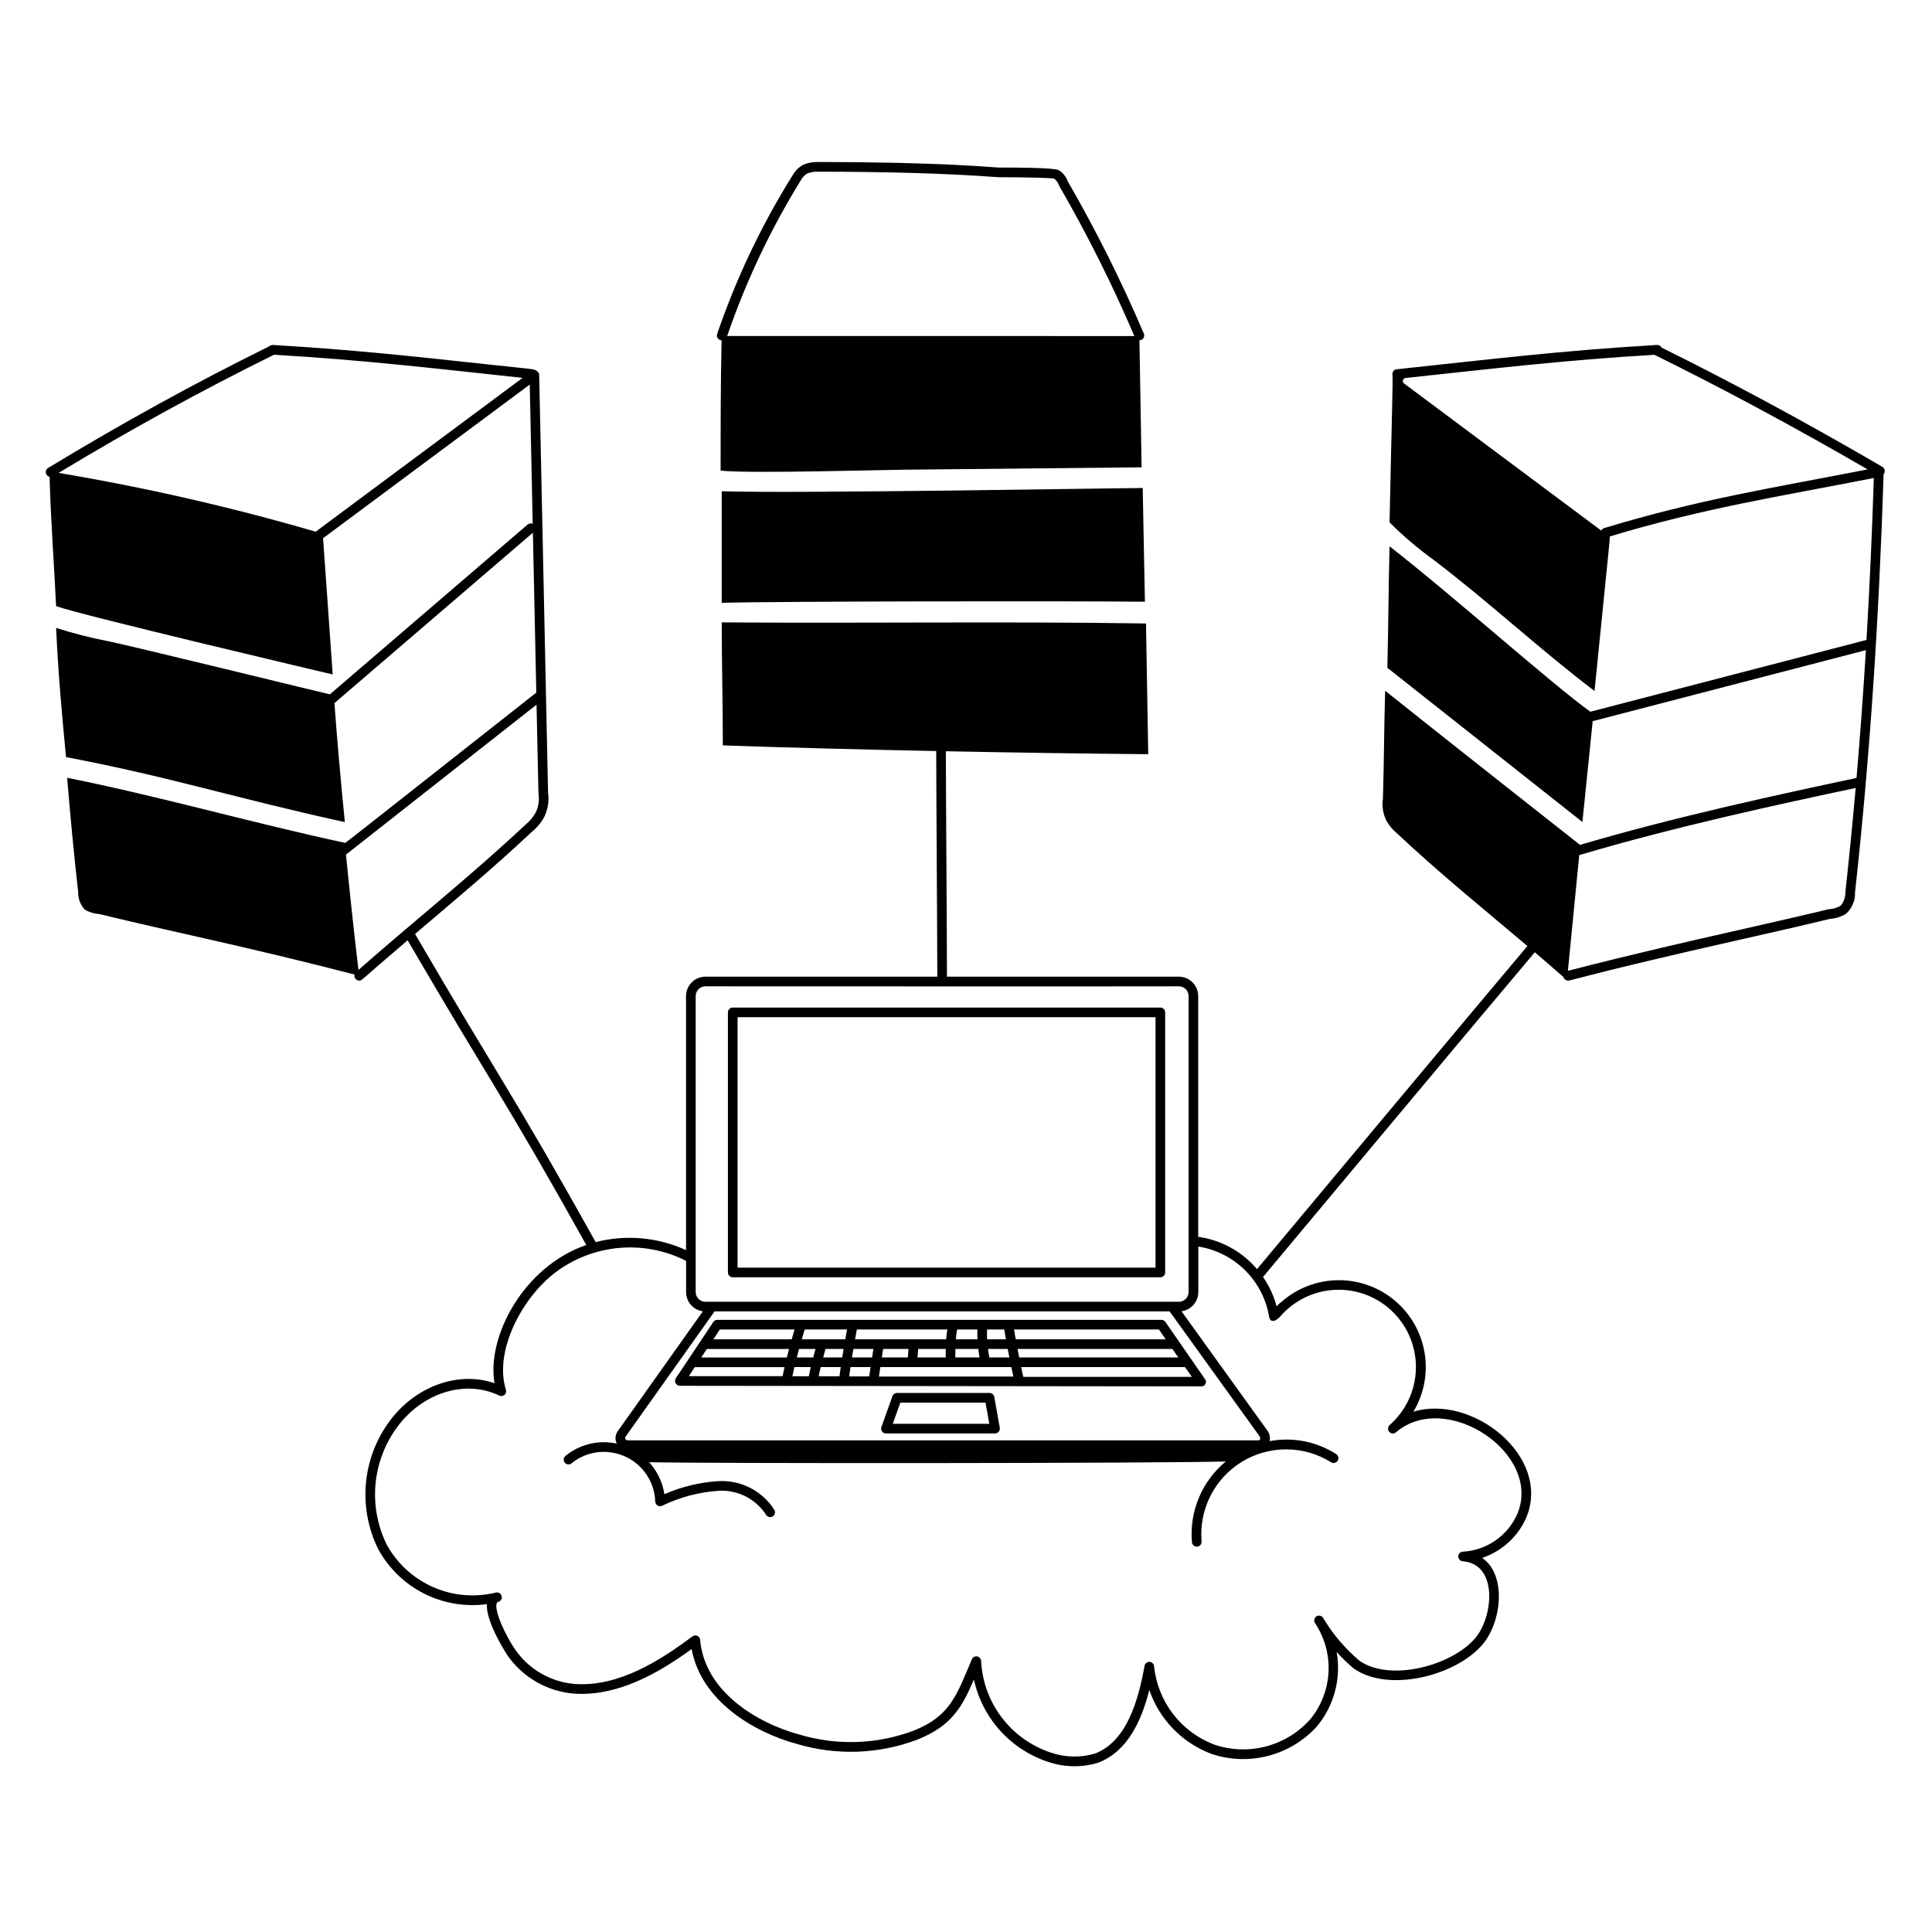 <svg width="481" height="481" viewBox="0 0 481 481" fill="none" xmlns="http://www.w3.org/2000/svg">
<path d="M182.427 317.997H288.883C289.202 317.997 289.507 317.871 289.732 317.646C289.957 317.421 290.083 317.115 290.083 316.797V252.045C290.083 251.727 289.957 251.422 289.732 251.197C289.507 250.972 289.202 250.845 288.883 250.845H182.427C182.108 250.845 181.803 250.972 181.578 251.197C181.353 251.422 181.227 251.727 181.227 252.045V316.797C181.227 317.115 181.353 317.421 181.578 317.646C181.803 317.871 182.108 317.997 182.427 317.997ZM183.627 253.245H287.683V315.597H183.627V253.245Z" fill="black"/>
<path d="M247.536 347.786C247.487 347.509 247.341 347.258 247.125 347.077C246.91 346.897 246.637 346.797 246.355 346.797H223.315C223.068 346.797 222.826 346.874 222.624 347.017C222.422 347.159 222.268 347.361 222.185 347.594L219.442 355.274C219.377 355.455 219.357 355.649 219.383 355.84C219.409 356.03 219.481 356.212 219.591 356.369C219.702 356.526 219.849 356.654 220.02 356.743C220.19 356.831 220.38 356.877 220.572 356.877H247.733C247.908 356.877 248.082 356.839 248.241 356.764C248.4 356.69 248.54 356.582 248.653 356.447C248.765 356.313 248.847 356.155 248.892 355.986C248.937 355.816 248.945 355.639 248.914 355.466L247.536 347.786ZM222.267 354.48L224.153 349.2H245.359L246.303 354.48H222.267Z" fill="black"/>
<path d="M169.255 345.014L299.033 345.16C299.248 345.18 299.463 345.137 299.654 345.036C299.844 344.935 300.002 344.781 300.106 344.593C300.211 344.404 300.258 344.19 300.243 343.975C300.227 343.76 300.15 343.554 300.019 343.382L290.143 329.114C290.033 328.954 289.886 328.824 289.714 328.733C289.542 328.643 289.351 328.596 289.157 328.596H178.587C178.389 328.596 178.195 328.644 178.021 328.737C177.847 328.83 177.698 328.964 177.588 329.129L168.259 343.123C168.141 343.306 168.074 343.517 168.065 343.734C168.055 343.951 168.103 344.167 168.205 344.36C168.306 344.552 168.457 344.714 168.641 344.829C168.826 344.944 169.038 345.008 169.255 345.014ZM172.98 340.368H195.317C195.147 341.126 194.986 341.86 194.837 342.616H171.497L172.98 340.368ZM175.992 335.848H196.447C196.255 336.554 196.071 337.261 195.893 337.968H174.579L175.992 335.848ZM210.891 330.986C210.742 331.786 210.593 332.604 210.444 333.439H199.613C199.848 332.618 200.088 331.8 200.333 330.986H210.891ZM235.851 330.986C235.719 331.773 235.627 332.596 235.567 333.439H212.883C213.031 332.604 213.183 331.783 213.329 330.986H235.851ZM243.339 330.986C243.315 331.824 243.319 332.637 243.355 333.439H237.977C238.036 332.616 238.14 331.797 238.289 330.986H243.339ZM250.011 330.986C250.155 331.799 250.3 332.616 250.447 333.439H245.755C245.717 332.642 245.715 331.831 245.741 330.986H250.011ZM293.352 337.958H253.74C253.601 337.251 253.465 336.544 253.332 335.839H291.888L293.352 337.958ZM251.292 337.958H246.319C246.175 337.238 246.06 336.53 245.969 335.839H250.879C251.019 336.551 251.157 337.261 251.295 337.968L251.292 337.958ZM211.419 342.674C211.519 341.906 211.625 341.131 211.74 340.358H216.751L216.396 342.674H211.419ZM203.823 342.657C203.971 341.887 204.144 341.121 204.329 340.358H209.314C209.201 341.128 209.098 341.892 208.999 342.657H203.823ZM197.283 342.643C197.434 341.884 197.599 341.119 197.777 340.358H201.857C201.682 341.112 201.519 341.87 201.377 342.643H197.283ZM205.505 335.839H210.027C209.907 336.54 209.787 337.248 209.679 337.958H204.948C204.989 337.814 205.363 336.403 205.519 335.848L205.505 335.839ZM235.435 337.958H228.432L228.595 335.839H235.462C235.445 336.561 235.44 337.272 235.438 337.968L235.435 337.958ZM237.859 335.839H243.552C243.636 336.535 243.744 337.238 243.876 337.958H237.838C237.84 337.269 237.845 336.559 237.862 335.848L237.859 335.839ZM226.023 337.958H219.543L219.867 335.839H226.181L226.023 337.958ZM217.119 337.958H212.112C212.225 337.238 212.352 336.54 212.463 335.839H217.447L217.119 337.958ZM219.178 340.358H251.775C251.943 341.157 252.115 341.92 252.293 342.72H218.823L219.178 340.358ZM203.023 335.839C202.932 336.187 202.558 337.596 202.464 337.958H198.37C198.552 337.252 198.742 336.544 198.936 335.839H203.023ZM254.755 342.799C254.573 341.997 254.398 341.152 254.227 340.351H295.015L296.741 342.799H254.755ZM290.223 333.439H252.888C252.739 332.618 252.593 331.8 252.449 330.986H288.528L290.223 333.439ZM179.227 330.986H197.825C197.588 331.799 197.348 332.616 197.105 333.439H177.593L179.227 330.986Z" fill="black"/>
<path d="M468.953 118.046C469.067 117.913 469.151 117.756 469.198 117.586C469.245 117.417 469.255 117.24 469.226 117.066C469.197 116.893 469.13 116.728 469.03 116.584C468.93 116.439 468.8 116.318 468.648 116.229C449.448 105.043 431.448 95.328 413.688 86.548C413.587 86.335 413.424 86.157 413.219 86.038C413.015 85.92 412.779 85.867 412.543 85.886C412.271 85.869 411.997 85.885 411.727 85.934C388.519 87.307 370.87 89.474 347.736 91.934C347.42 91.967 347.13 92.125 346.93 92.372C346.729 92.619 346.635 92.935 346.668 93.252C346.834 94.836 346.474 104.462 345.948 130.063C349.361 133.45 353.03 136.569 356.923 139.392C370.642 149.817 383.263 161.616 396.982 172.032C401.119 130.752 400.915 133.792 400.654 133.598C424.207 126.496 442.277 123.758 466.519 119.004C466.071 132.864 465.463 146.272 464.691 159.324L395.952 177.194C386.611 170.536 362.074 148.584 345.948 136.01C345.675 146.436 345.675 155.834 345.399 166.25C345.399 166.25 380.794 194.236 393.963 204.65L396.523 179.546L464.542 161.863C463.882 172.684 463.102 183.273 462.211 193.687C444.067 197.546 417.382 203.256 393.372 210.345C393.372 210.345 359.943 184.044 344.854 171.972C344.578 181.3 344.578 189.429 344.304 198.758C344.016 200.628 344.303 202.541 345.127 204.244C345.817 205.512 346.749 206.63 347.871 207.537C358.431 217.464 369.315 226.257 380.271 235.528C368.441 249.516 312.951 315.972 312.951 315.972C309.23 311.576 304.016 308.71 298.311 307.924V247.924C298.294 246.666 297.786 245.463 296.896 244.573C296.006 243.684 294.803 243.177 293.544 243.16H235.759C235.759 233.292 235.493 196.723 235.486 187.034C253.279 187.384 270.946 187.639 285.867 187.771L285.317 155.224C249.924 154.675 214.805 155.224 179.686 154.948C179.686 165.374 179.959 174.868 179.959 185.575C195.648 186.127 214.371 186.607 233.086 186.986C233.086 196.699 233.352 233.306 233.359 243.16H175.567C174.309 243.177 173.106 243.684 172.216 244.573C171.325 245.463 170.818 246.666 170.801 247.924V311.236C163.753 308.012 155.811 307.309 148.306 309.244C127.296 271.564 124.975 269.644 103.33 232.519C113.059 224.263 123.046 215.908 132.389 207.115C133.661 206.098 134.714 204.835 135.487 203.402C136.415 201.53 136.75 199.419 136.447 197.352L134.239 93.367C134.22 92.517 133.32 92.052 132.543 91.927C131.532 91.768 128.772 91.514 120.475 90.616C102.756 88.696 87.432 87.033 68.283 85.91C68.016 85.863 67.742 85.879 67.481 85.955C67.221 86.031 66.982 86.166 66.783 86.349C48.38 95.44 30.439 105.309 11.969 116.508C11.764 116.633 11.601 116.817 11.502 117.035C11.402 117.254 11.371 117.498 11.411 117.735C11.452 117.972 11.563 118.191 11.729 118.364C11.896 118.537 12.111 118.656 12.346 118.706C12.646 129.76 13.433 139.771 13.963 150.902C20.055 153.148 82.589 167.858 82.829 167.913C82.032 156.211 81.233 145.634 80.429 133.999L131.89 95.743L132.624 130.404C132.418 130.313 132.19 130.283 131.967 130.316C131.745 130.349 131.536 130.444 131.364 130.591L82.131 172.867C81.084 172.658 32.347 160.716 26.861 159.619C22.501 158.779 18.195 157.679 13.966 156.326C14.513 167.846 15.336 176.966 16.436 188.486C42.528 193.456 58.51 198.693 85.851 204.674C84.819 194.1 84.029 185.404 83.254 175.056L132.672 132.628L133.519 172.437C83.48 211.812 85.877 210.067 85.856 209.827C62.816 204.888 40.035 198.307 16.714 193.639C17.537 203.517 18.36 212.193 19.457 222.072C19.414 223.693 20.005 225.268 21.104 226.461C22.186 227.111 23.41 227.487 24.67 227.558C43.603 232.156 61.471 235.689 88.27 242.623C88.224 242.8 88.219 242.986 88.255 243.166C88.292 243.345 88.37 243.514 88.482 243.659C88.594 243.804 88.738 243.922 88.903 244.002C89.067 244.083 89.248 244.125 89.431 244.125C90.192 244.125 89.211 244.54 101.484 234.103C122.897 270.801 125.383 273.05 145.966 309.957C130.397 315.302 121.133 332.704 123.111 344.364C114.535 341.44 104.439 344.69 97.817 352.749C94.127 357.306 91.819 362.824 91.167 368.651C90.515 374.478 91.546 380.37 94.138 385.629C96.722 390.398 100.697 394.267 105.533 396.722C110.37 399.177 115.84 400.101 121.215 399.372C120.893 403.814 126.235 411.981 126.327 412.111C128.209 414.817 130.665 417.075 133.52 418.724C136.375 420.372 139.558 421.371 142.843 421.648C153.852 422.428 164.151 416.407 172.195 410.551C174.523 423.408 187.627 431.308 198.574 434.227C208.384 437.117 218.87 436.717 228.432 433.089C236.94 429.686 239.539 424.994 242.467 418.135C243.488 422.838 245.713 427.196 248.923 430.782C252.133 434.368 256.219 437.059 260.782 438.592C264.859 440.014 269.283 440.106 273.415 438.854C280.774 436.008 284.215 428.376 286.135 420.739C287.384 424.378 289.424 427.696 292.11 430.452C294.795 433.208 298.058 435.334 301.663 436.677C306.247 438.202 311.176 438.356 315.846 437.12C320.515 435.883 324.722 433.311 327.951 429.717C330.035 427.176 331.545 424.215 332.379 421.036C333.213 417.858 333.35 414.536 332.782 411.3C334.109 412.757 335.53 414.127 337.035 415.401C345.739 421.5 362.475 417.204 369.087 409.437C373.827 403.917 375.209 392.119 369.005 387.866C371.434 387.054 373.665 385.743 375.557 384.016C377.448 382.29 378.956 380.186 379.985 377.841C386.333 362.601 366.497 346.977 351.883 351.472C354.531 347.06 355.519 341.848 354.668 336.772C353.818 331.697 351.185 327.091 347.243 323.783C343.302 320.475 338.31 318.681 333.164 318.723C328.018 318.765 323.056 320.641 319.169 324.014C318.69 324.377 318.241 324.778 317.827 325.214C317.123 322.609 315.98 320.142 314.448 317.92C314.448 317.92 370.287 251.054 382.107 237.081C384.486 239.105 386.865 241.162 389.244 243.252C389.314 243.504 389.465 243.727 389.673 243.886C389.882 244.045 390.136 244.132 390.399 244.132C391.359 244.132 395.376 242.493 433.795 233.812C441.279 232.132 448.351 230.52 455.578 228.772C456.97 228.676 458.322 228.259 459.526 227.553C460.285 226.893 460.886 226.072 461.285 225.149C461.684 224.226 461.871 223.225 461.832 222.22C465.679 187.26 467.839 152.774 468.953 118.046ZM14.59 117.734C32.648 106.838 50.213 97.204 68.235 88.315C90.763 89.642 107.928 91.706 130.116 94.075C76.4 134.011 78.85 132.141 78.639 132.384C57.593 126.257 36.207 121.365 14.59 117.734ZM89.244 241.478C88.071 231.535 87.084 222.429 86.139 212.767L133.579 175.44L134.059 197.546C134.315 199.144 134.085 200.782 133.397 202.248C132.762 203.418 131.899 204.45 130.86 205.284C117.439 217.884 103.176 229.226 89.244 241.478ZM175.567 245.558C191.359 245.558 278.047 245.606 293.547 245.558C294.169 245.573 294.762 245.827 295.202 246.267C295.643 246.707 295.897 247.3 295.913 247.922V321.729C295.898 322.352 295.644 322.945 295.203 323.386C294.763 323.826 294.169 324.08 293.547 324.096H175.567C174.945 324.08 174.352 323.826 173.911 323.386C173.47 322.945 173.216 322.352 173.201 321.729V247.929C173.217 247.307 173.471 246.714 173.912 246.274C174.352 245.834 174.945 245.58 175.567 245.565V245.558ZM177.893 326.496H291.199L313.594 357.59C313.834 358.07 313.834 358.598 313.296 358.598H156.363C155.643 358.598 155.535 357.991 155.695 357.746L177.893 326.496ZM318.835 327.638C320.572 325.663 322.695 324.064 325.074 322.942C327.452 321.82 330.036 321.198 332.665 321.113C335.293 321.029 337.912 321.485 340.357 322.452C342.803 323.42 345.024 324.879 346.883 326.739C348.743 328.599 350.201 330.821 351.168 333.267C352.134 335.713 352.589 338.331 352.504 340.96C352.419 343.589 351.796 346.172 350.673 348.55C349.549 350.928 347.951 353.051 345.975 354.787C345.736 354.997 345.591 355.294 345.571 355.612C345.551 355.93 345.658 356.242 345.869 356.481C346.08 356.72 346.377 356.865 346.694 356.885C347.012 356.905 347.325 356.797 347.563 356.587C360.003 345.924 384.043 361.855 377.772 376.884C376.612 379.546 374.737 381.835 372.356 383.499C369.975 385.162 367.181 386.134 364.282 386.308C363.964 386.302 363.656 386.423 363.427 386.644C363.197 386.864 363.065 387.167 363.059 387.486C363.053 387.804 363.174 388.111 363.394 388.341C363.615 388.57 363.918 388.702 364.236 388.708C372.999 389.428 371.82 402.544 367.26 407.86C361.387 414.758 346.047 418.768 338.496 413.486C335.176 410.707 332.312 407.425 330.007 403.759C329.806 403.428 329.609 403.096 329.395 402.768C329.223 402.507 328.955 402.324 328.649 402.257C328.343 402.191 328.023 402.247 327.758 402.414C327.492 402.58 327.303 402.843 327.229 403.147C327.155 403.452 327.203 403.773 327.363 404.042C327.555 404.366 327.761 404.683 327.958 405.002C330.081 408.572 331.046 412.712 330.72 416.852C330.394 420.993 328.792 424.93 326.136 428.124C323.228 431.355 319.442 433.669 315.24 434.784C311.038 435.899 306.602 435.766 302.475 434.402C298.371 432.888 294.776 430.251 292.099 426.792C289.421 423.333 287.77 419.192 287.333 414.84C287.308 414.55 287.178 414.28 286.969 414.079C286.759 413.877 286.484 413.759 286.193 413.746C285.903 413.732 285.618 413.824 285.39 414.005C285.163 414.186 285.009 414.443 284.957 414.729C283.404 423.273 280.591 433.48 272.64 436.569C269.011 437.646 265.135 437.557 261.559 436.315C256.718 434.695 252.477 431.652 249.391 427.585C246.305 423.517 244.517 418.614 244.26 413.515C244.247 413.243 244.142 412.984 243.962 412.78C243.782 412.576 243.539 412.439 243.271 412.392C243.003 412.345 242.727 412.39 242.489 412.519C242.25 412.649 242.062 412.856 241.956 413.107C238.162 422.088 236.571 427.228 227.556 430.838C218.476 434.274 208.521 434.646 199.21 431.896C188.41 429.016 175.423 421.096 174.307 408.259C174.29 408.045 174.215 407.839 174.09 407.664C173.966 407.489 173.797 407.351 173.601 407.263C173.405 407.175 173.188 407.142 172.975 407.167C172.762 407.191 172.559 407.272 172.387 407.402C164.467 413.344 153.946 420.086 143.031 419.239C140.097 418.993 137.253 418.101 134.704 416.628C132.155 415.155 129.963 413.136 128.285 410.716C126.154 407.678 122.926 401.116 123.677 399.132C123.7 399.052 123.745 398.98 123.808 398.925C123.87 398.871 123.948 398.836 124.03 398.824C124.338 398.745 124.603 398.547 124.765 398.273C124.927 398 124.974 397.672 124.895 397.364C124.816 397.056 124.618 396.791 124.344 396.629C124.07 396.467 123.743 396.42 123.435 396.499C118.215 397.777 112.719 397.294 107.803 395.123C102.887 392.953 98.826 389.217 96.255 384.499C93.883 379.658 92.945 374.239 93.552 368.882C94.158 363.525 96.285 358.454 99.68 354.266C106.159 346.372 116.287 343.567 124.294 347.452C124.505 347.554 124.741 347.591 124.972 347.561C125.204 347.53 125.422 347.432 125.599 347.279C125.776 347.126 125.905 346.924 125.969 346.699C126.033 346.474 126.029 346.236 125.959 346.012C122.955 336.482 129.845 323.251 138.175 316.864C142.79 313.357 148.298 311.219 154.071 310.696C159.843 310.173 165.646 311.286 170.815 313.908V321.748C170.832 322.905 171.262 324.018 172.028 324.885C172.794 325.752 173.845 326.316 174.991 326.474L153.732 356.407C153.442 356.849 153.273 357.359 153.243 357.887C153.213 358.415 153.323 358.942 153.562 359.414C151.343 358.924 149.043 358.943 146.832 359.469C144.622 359.996 142.56 361.017 140.801 362.455C140.676 362.554 140.573 362.676 140.496 362.816C140.419 362.955 140.37 363.108 140.353 363.266C140.336 363.425 140.351 363.585 140.396 363.737C140.442 363.89 140.517 364.032 140.618 364.155C140.718 364.278 140.842 364.38 140.983 364.455C141.124 364.529 141.277 364.575 141.436 364.59C141.594 364.605 141.754 364.588 141.906 364.54C142.058 364.492 142.199 364.415 142.32 364.312C143.635 363.236 145.154 362.437 146.786 361.964C148.417 361.49 150.128 361.352 151.815 361.557C154.854 361.905 157.668 363.332 159.744 365.578C161.821 367.824 163.024 370.74 163.133 373.797C163.133 373.999 163.184 374.198 163.282 374.375C163.379 374.552 163.52 374.702 163.691 374.81C163.861 374.918 164.056 374.981 164.258 374.994C164.46 375.007 164.661 374.968 164.844 374.882C169.258 372.744 174.043 371.478 178.937 371.152C181.264 371.018 183.585 371.505 185.661 372.563C187.737 373.622 189.495 375.214 190.752 377.176C190.926 377.435 191.193 377.616 191.497 377.682C191.802 377.747 192.12 377.691 192.384 377.527C192.649 377.362 192.838 377.101 192.914 376.798C192.989 376.496 192.944 376.176 192.787 375.907C191.31 373.573 189.234 371.679 186.775 370.421C184.316 369.163 181.564 368.589 178.807 368.757C174.188 369.05 169.655 370.147 165.413 372C164.955 369.027 163.629 366.257 161.602 364.036C173.787 364.372 288.843 364.339 305.182 363.854C302.251 366.27 299.952 369.364 298.484 372.868C297.016 376.371 296.423 380.179 296.755 383.964C296.769 384.121 296.814 384.274 296.887 384.415C296.96 384.555 297.06 384.68 297.182 384.781C297.303 384.883 297.443 384.96 297.594 385.007C297.745 385.055 297.903 385.072 298.061 385.058C298.219 385.044 298.372 384.999 298.512 384.926C298.653 384.853 298.777 384.753 298.879 384.632C298.98 384.511 299.057 384.371 299.105 384.22C299.152 384.069 299.169 383.91 299.155 383.752C298.823 379.847 299.584 375.926 301.353 372.428C303.122 368.931 305.829 365.994 309.172 363.948C312.515 361.901 316.362 360.826 320.281 360.841C324.201 360.856 328.039 361.962 331.366 364.034C331.501 364.122 331.653 364.182 331.811 364.21C331.97 364.238 332.133 364.234 332.29 364.198C332.447 364.161 332.596 364.094 332.726 363.999C332.857 363.904 332.967 363.784 333.05 363.646C333.133 363.507 333.187 363.354 333.209 363.194C333.231 363.034 333.221 362.871 333.179 362.716C333.137 362.56 333.064 362.414 332.964 362.287C332.865 362.16 332.741 362.055 332.599 361.977C327.703 358.863 321.808 357.725 316.104 358.792C316.271 357.955 316.116 357.086 315.67 356.359L294.156 326.462C295.303 326.305 296.356 325.741 297.123 324.874C297.89 324.007 298.321 322.894 298.337 321.736V310.346C302.75 311.047 306.831 313.12 309.998 316.272C313.166 319.424 315.26 323.494 315.982 327.904C316.126 328.905 317.119 329.546 318.835 327.645V327.638ZM399.379 131.472C399.223 131.521 399.079 131.602 398.955 131.709C398.831 131.816 398.731 131.948 398.659 132.096L349.563 95.474C349.439 95.383 349.347 95.256 349.297 95.111C349.246 94.966 349.241 94.81 349.282 94.662C349.322 94.514 349.407 94.382 349.523 94.283C349.64 94.183 349.785 94.122 349.937 94.106C372.154 91.737 389.369 89.664 411.886 88.329C429.067 96.804 446.463 106.156 464.969 116.865C441.041 121.538 422.993 124.312 399.379 131.479V131.472ZM459.439 222.072C459.47 223.312 459.055 224.522 458.268 225.482C457.405 225.997 456.43 226.298 455.427 226.358C454.975 226.358 456.079 226.298 433.265 231.46C421.179 234.194 407.484 237.29 390.353 241.696L393.173 212.896C417.007 205.802 443.683 200.073 461.998 196.176C461.228 204.915 460.375 213.547 459.439 222.072Z" fill="black"/>
<path d="M179.683 122.303V150.083C192.835 149.697 266.352 149.603 285.043 149.81L284.494 121.49C280.339 121.48 197.815 122.918 179.683 122.303Z" fill="black"/>
<path d="M284.772 83.047C279.229 70.045 272.905 57.39 265.834 45.151C265.447 44.054 264.719 43.11 263.755 42.458C263.393 42.218 262.637 41.712 248.772 41.712C246.946 41.712 235.438 40.336 203.004 40.336C201.971 40.39 200.955 40.618 199.999 41.013C198.874 41.621 197.946 42.537 197.323 43.653C189.58 56.055 183.279 69.302 178.546 83.136C178.485 83.314 178.467 83.504 178.494 83.69C178.52 83.876 178.589 84.053 178.697 84.208C178.804 84.362 178.947 84.489 179.112 84.579C179.278 84.668 179.462 84.717 179.65 84.722C179.41 95.913 179.41 105.864 179.41 117.168C187.09 117.991 220.565 116.894 229.618 116.894L284.218 116.344L283.68 84.722C283.878 84.72 284.073 84.67 284.246 84.575C284.42 84.48 284.568 84.343 284.676 84.177C284.784 84.011 284.849 83.822 284.866 83.624C284.883 83.427 284.851 83.229 284.772 83.047ZM181.044 83.654C185.684 70.11 191.821 57.126 199.342 44.944C199.71 44.246 200.253 43.654 200.916 43.226C201.584 42.961 202.288 42.799 203.004 42.746C221.412 42.746 235.855 43.18 248.549 44.119C255.864 44.119 261.775 44.304 262.426 44.464C263.028 44.915 263.473 45.544 263.698 46.262C270.681 58.343 276.932 70.833 282.418 83.664L181.044 83.654Z" fill="black"/>
</svg>
